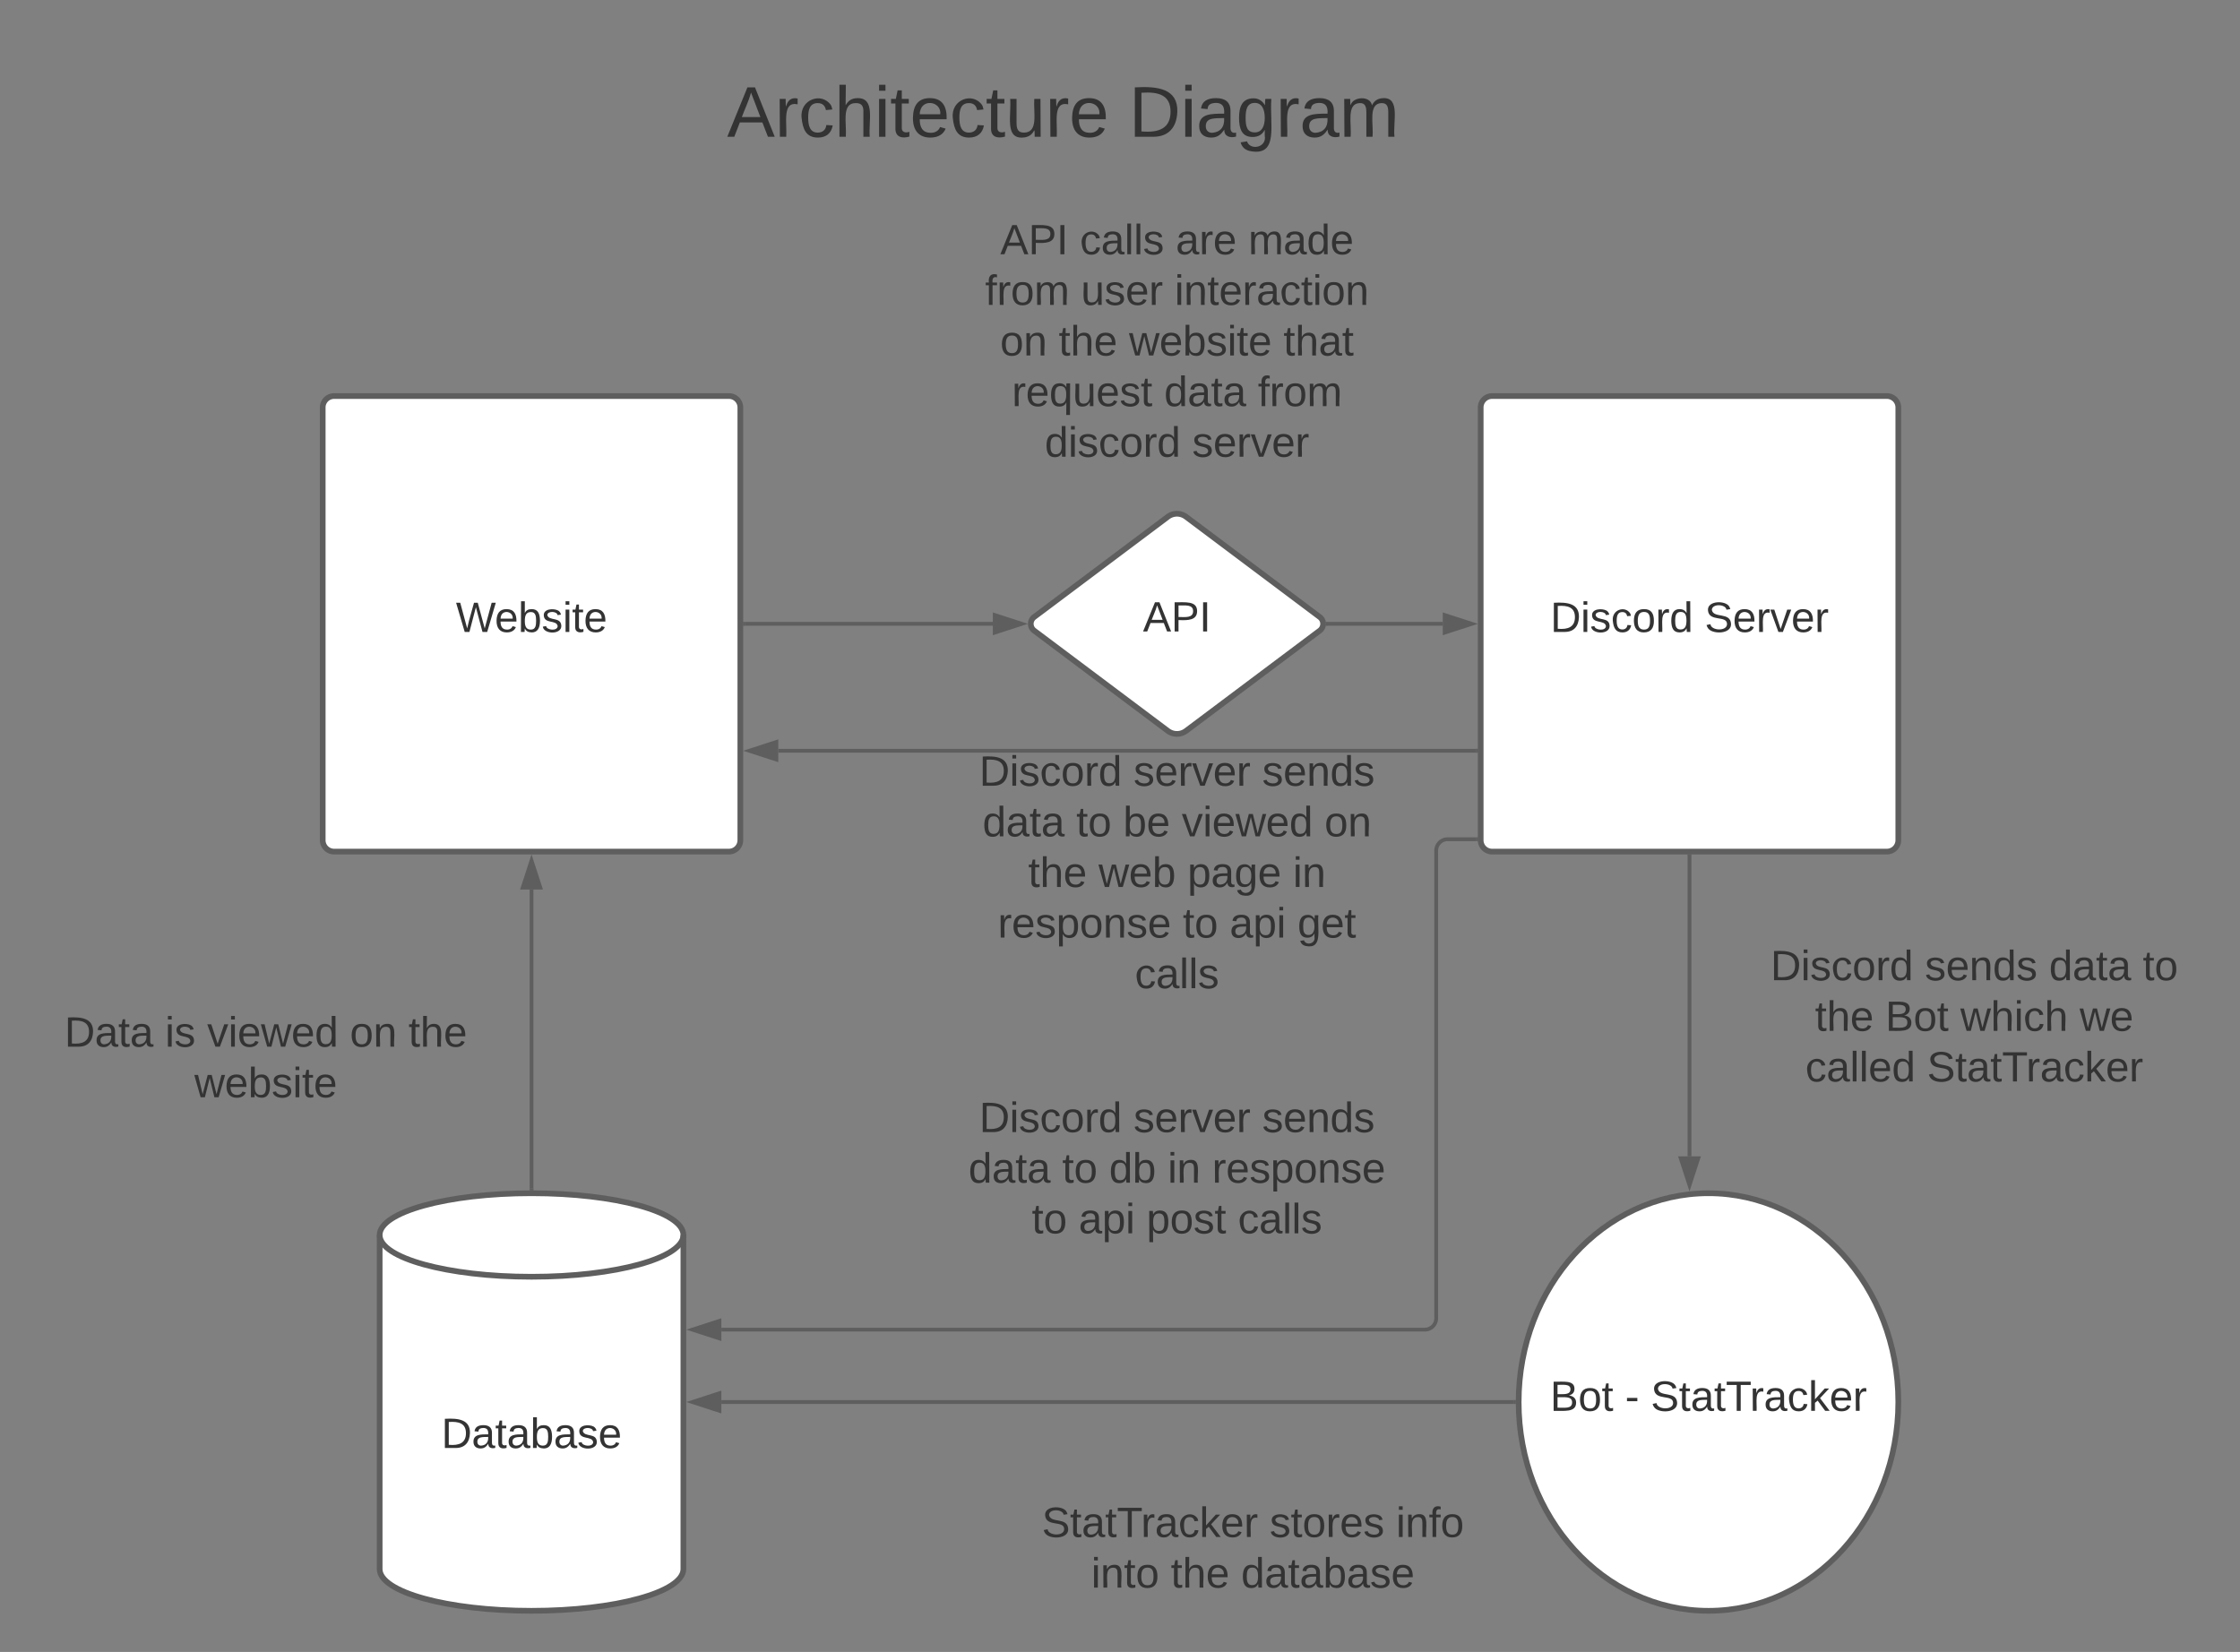 <svg xmlns="http://www.w3.org/2000/svg" xmlns:xlink="http://www.w3.org/1999/xlink" xmlns:lucid="lucid" width="1180" height="870.33"><rect width="100%" height="100%" fill="#808080" stroke="none"/><g transform="translate(20 -31.333)" lucid:page-tab-id="0_0"><path d="M760 246a6 6 0 0 1 6-6h208a6 6 0 0 1 6 6v228a6 6 0 0 1-6 6H766a6 6 0 0 1-6-6z" stroke="#5e5e5e" stroke-width="3" fill="#fff"/><use xlink:href="#a" transform="matrix(1,0,0,1,772,252) translate(24.698 112.278)"/><use xlink:href="#b" transform="matrix(1,0,0,1,772,252) translate(105.994 112.278)"/><path d="M980 770c0 60.75-44.77 110-100 110s-100-49.25-100-110 44.77-110 100-110 100 49.25 100 110z" stroke="#5e5e5e" stroke-width="3" fill="#fff"/><use xlink:href="#c" transform="matrix(1,0,0,1,785,665) translate(11.574 109.653)"/><use xlink:href="#d" transform="matrix(1,0,0,1,785,665) translate(51.08 109.653)"/><use xlink:href="#e" transform="matrix(1,0,0,1,785,665) translate(64.599 109.653)"/><path d="M340 858c0 12.15-35.82 22-80 22s-80-9.85-80-22V682c0-12.15 35.82-22 80-22s80 9.85 80 22z" stroke="#5e5e5e" stroke-width="3" fill="#fff"/><path d="M340 682c0 12.15-35.82 22-80 22s-80-9.85-80-22" stroke="#5e5e5e" stroke-width="3" fill="none"/><use xlink:href="#f" transform="matrix(1,0,0,1,185,709) translate(27.5 85.215)"/><path d="M150 246a6 6 0 0 1 6-6h208a6 6 0 0 1 6 6v228a6 6 0 0 1-6 6H156a6 6 0 0 1-6-6z" stroke="#5e5e5e" stroke-width="3" fill="#fff"/><use xlink:href="#g" transform="matrix(1,0,0,1,162,252) translate(58.154 112.278)"/><path d="M870 482.46v158.1" stroke="#5e5e5e" stroke-width="2" fill="none"/><path d="M871 482.5h-2v-1.04h2z" stroke="#5e5e5e" stroke-width=".05" fill="#5e5e5e"/><path d="M870 655.8l-4.64-14.25h9.28z" stroke="#5e5e5e" stroke-width="2" fill="#5e5e5e"/><path d="M777.5 770H360" stroke="#5e5e5e" stroke-width="2" fill="none"/><path d="M778.5 770v1h-1.03v-2h1.05z" stroke="#5e5e5e" stroke-width=".05" fill="#5e5e5e"/><path d="M344.74 770l14.26-4.64v9.28z" stroke="#5e5e5e" stroke-width="2" fill="#5e5e5e"/><path d="M260 657.5V499.97" stroke="#5e5e5e" stroke-width="2" fill="none"/><path d="M261 658.53l-.98-.03H259v-1.03h2z" stroke="#5e5e5e" stroke-width=".05" fill="#5e5e5e"/><path d="M260 484.7l4.64 14.27h-9.28z" stroke="#5e5e5e" stroke-width="2" fill="#5e5e5e"/><path d="M900 531a6 6 0 0 1 6-6h228a6 6 0 0 1 6 6v78a6 6 0 0 1-6 6H906a6 6 0 0 1-6-6z" stroke="#000" stroke-opacity="0" stroke-width="3" fill="#fff" fill-opacity="0"/><use xlink:href="#a" transform="matrix(1,0,0,1,905,530) translate(7.685 17.778)"/><use xlink:href="#h" transform="matrix(1,0,0,1,905,530) translate(88.981 17.778)"/><use xlink:href="#i" transform="matrix(1,0,0,1,905,530) translate(154.414 17.778)"/><use xlink:href="#j" transform="matrix(1,0,0,1,905,530) translate(203.796 17.778)"/><use xlink:href="#k" transform="matrix(1,0,0,1,905,530) translate(31.142 44.444)"/><use xlink:href="#l" transform="matrix(1,0,0,1,905,530) translate(68.179 44.444)"/><use xlink:href="#m" transform="matrix(1,0,0,1,905,530) translate(107.685 44.444)"/><use xlink:href="#n" transform="matrix(1,0,0,1,905,530) translate(170.525 44.444)"/><use xlink:href="#o" transform="matrix(1,0,0,1,905,530) translate(26.049 71.111)"/><use xlink:href="#e" transform="matrix(1,0,0,1,905,530) translate(90.123 71.111)"/><path d="M520 824.33a6 6 0 0 1 6-6h228a6 6 0 0 1 6 6v51.34a6 6 0 0 1-6 6H526a6 6 0 0 1-6-6z" stroke="#000" stroke-opacity="0" stroke-width="3" fill="#fff" fill-opacity="0"/><use xlink:href="#p" transform="matrix(1,0,0,1,525,823.333) translate(3.827 17.778)"/><use xlink:href="#q" transform="matrix(1,0,0,1,525,823.333) translate(123.827 17.778)"/><use xlink:href="#r" transform="matrix(1,0,0,1,525,823.333) translate(190.432 17.778)"/><use xlink:href="#s" transform="matrix(1,0,0,1,525,823.333) translate(29.846 44.444)"/><use xlink:href="#k" transform="matrix(1,0,0,1,525,823.333) translate(71.759 44.444)"/><use xlink:href="#t" transform="matrix(1,0,0,1,525,823.333) translate(108.796 44.444)"/><path d="M0 566a6 6 0 0 1 6-6h228a6 6 0 0 1 6 6v51.33a6 6 0 0 1-6 6H6a6 6 0 0 1-6-6z" stroke="#000" stroke-opacity="0" stroke-width="3" fill="#fff" fill-opacity="0"/><use xlink:href="#u" transform="matrix(1,0,0,1,5,565) translate(8.951 17.778)"/><use xlink:href="#v" transform="matrix(1,0,0,1,5,565) translate(61.975 17.778)"/><use xlink:href="#w" transform="matrix(1,0,0,1,5,565) translate(84.136 17.778)"/><use xlink:href="#x" transform="matrix(1,0,0,1,5,565) translate(159.321 17.778)"/><use xlink:href="#y" transform="matrix(1,0,0,1,5,565) translate(190.185 17.778)"/><use xlink:href="#z" transform="matrix(1,0,0,1,5,565) translate(77.407 44.444)"/><path d="M595.2 303.6a8 8 0 0 1 9.6 0l70.4 52.8a4.5 4.5 0 0 1 0 7.2l-70.4 52.8a8 8 0 0 1-9.6 0l-70.4-52.8a4.5 4.5 0 0 1 0-7.2z" stroke="#5e5e5e" stroke-width="3" fill="#fff"/><g><use xlink:href="#A" transform="matrix(1,0,0,1,525,305) translate(57.104 59.028)"/></g><path d="M372.46 360H503" stroke="#5e5e5e" stroke-width="2" fill="none"/><path d="M372.5 361h-1.04v-2h1.03z" stroke="#5e5e5e" stroke-width=".05" fill="#5e5e5e"/><path d="M518.26 360L504 364.64v-9.28z" stroke="#5e5e5e" stroke-width="2" fill="#5e5e5e"/><path d="M679.5 360h60.53" stroke="#5e5e5e" stroke-width="2" fill="none"/><path d="M679.53 361h-1.12l.1-1-.1-1h1.13z" stroke="#5e5e5e" stroke-width=".05" fill="#5e5e5e"/><path d="M755.3 360l-14.27 4.64v-9.28z" stroke="#5e5e5e" stroke-width="2" fill="#5e5e5e"/><path d="M757.57 473.5h-15a6 6 0 0 0-6 6v246.36a6 6 0 0 1-6 6H360" stroke="#5e5e5e" stroke-width="2" fill="none"/><path d="M758.57 474.5h-1.02v-2h1.02z" stroke="#5e5e5e" stroke-width=".05" fill="#5e5e5e"/><path d="M344.74 731.86l14.26-4.63v9.27z" stroke="#5e5e5e" stroke-width="2" fill="#5e5e5e"/><path d="M480 144.33a6 6 0 0 1 6-6h228a6 6 0 0 1 6 6v131.34a6 6 0 0 1-6 6H486a6 6 0 0 1-6-6z" stroke="#000" stroke-opacity="0" stroke-width="3" fill="#fff" fill-opacity="0"/><g><use xlink:href="#B" transform="matrix(1,0,0,1,485,143.333) translate(21.914 21.965)"/><use xlink:href="#C" transform="matrix(1,0,0,1,485,143.333) translate(63.889 21.965)"/><use xlink:href="#D" transform="matrix(1,0,0,1,485,143.333) translate(114.383 21.965)"/><use xlink:href="#E" transform="matrix(1,0,0,1,485,143.333) translate(152.593 21.965)"/><use xlink:href="#F" transform="matrix(1,0,0,1,485,143.333) translate(13.951 48.632)"/><use xlink:href="#G" transform="matrix(1,0,0,1,485,143.333) translate(64.444 48.632)"/><use xlink:href="#H" transform="matrix(1,0,0,1,485,143.333) translate(113.765 48.632)"/><use xlink:href="#x" transform="matrix(1,0,0,1,485,143.333) translate(21.852 75.299)"/><use xlink:href="#k" transform="matrix(1,0,0,1,485,143.333) translate(52.716 75.299)"/><use xlink:href="#I" transform="matrix(1,0,0,1,485,143.333) translate(89.753 75.299)"/><use xlink:href="#J" transform="matrix(1,0,0,1,485,143.333) translate(171.111 75.299)"/><use xlink:href="#K" transform="matrix(1,0,0,1,485,143.333) translate(28.056 101.965)"/><use xlink:href="#i" transform="matrix(1,0,0,1,485,143.333) translate(108.241 101.965)"/><use xlink:href="#L" transform="matrix(1,0,0,1,485,143.333) translate(157.623 101.965)"/><use xlink:href="#M" transform="matrix(1,0,0,1,485,143.333) translate(45.37 128.632)"/><use xlink:href="#N" transform="matrix(1,0,0,1,485,143.333) translate(123.025 128.632)"/></g><path d="M480 611a6 6 0 0 1 6-6h228a6 6 0 0 1 6 6v78a6 6 0 0 1-6 6H486a6 6 0 0 1-6-6z" stroke="#000" stroke-opacity="0" stroke-width="3" fill="#fff" fill-opacity="0"/><g><use xlink:href="#a" transform="matrix(1,0,0,1,485,610) translate(10.833 17.778)"/><use xlink:href="#O" transform="matrix(1,0,0,1,485,610) translate(92.13 17.778)"/><use xlink:href="#P" transform="matrix(1,0,0,1,485,610) translate(159.907 17.778)"/><use xlink:href="#i" transform="matrix(1,0,0,1,485,610) translate(5.185 44.444)"/><use xlink:href="#Q" transform="matrix(1,0,0,1,485,610) translate(54.568 44.444)"/><use xlink:href="#R" transform="matrix(1,0,0,1,485,610) translate(79.259 44.444)"/><use xlink:href="#S" transform="matrix(1,0,0,1,485,610) translate(110.123 44.444)"/><use xlink:href="#T" transform="matrix(1,0,0,1,485,610) translate(133.519 44.444)"/><use xlink:href="#Q" transform="matrix(1,0,0,1,485,610) translate(38.549 71.111)"/><use xlink:href="#U" transform="matrix(1,0,0,1,485,610) translate(63.241 71.111)"/><use xlink:href="#V" transform="matrix(1,0,0,1,485,610) translate(98.981 71.111)"/><use xlink:href="#W" transform="matrix(1,0,0,1,485,610) translate(147.13 71.111)"/></g><path d="M757.56 426.88H390" stroke="#5e5e5e" stroke-width="2" fill="none"/><path d="M758.56 427.88h-1.03v-2h1.03z" stroke="#5e5e5e" stroke-width=".05" fill="#5e5e5e"/><path d="M374.72 426.88l14.27-4.64v9.27z" stroke="#5e5e5e" stroke-width="2" fill="#5e5e5e"/><path d="M480 424.33a6 6 0 0 1 6-6h228a6 6 0 0 1 6 6v131.34a6 6 0 0 1-6 6H486a6 6 0 0 1-6-6z" stroke="#000" stroke-opacity="0" stroke-width="3" fill="#fff" fill-opacity="0"/><g><use xlink:href="#a" transform="matrix(1,0,0,1,485,423.333) translate(10.833 21.965)"/><use xlink:href="#O" transform="matrix(1,0,0,1,485,423.333) translate(92.13 21.965)"/><use xlink:href="#P" transform="matrix(1,0,0,1,485,423.333) translate(159.907 21.965)"/><use xlink:href="#i" transform="matrix(1,0,0,1,485,423.333) translate(12.593 48.632)"/><use xlink:href="#Q" transform="matrix(1,0,0,1,485,423.333) translate(61.975 48.632)"/><use xlink:href="#X" transform="matrix(1,0,0,1,485,423.333) translate(86.667 48.632)"/><use xlink:href="#w" transform="matrix(1,0,0,1,485,423.333) translate(117.531 48.632)"/><use xlink:href="#Y" transform="matrix(1,0,0,1,485,423.333) translate(192.716 48.632)"/><use xlink:href="#k" transform="matrix(1,0,0,1,485,423.333) translate(36.667 75.299)"/><use xlink:href="#Z" transform="matrix(1,0,0,1,485,423.333) translate(73.704 75.299)"/><use xlink:href="#aa" transform="matrix(1,0,0,1,485,423.333) translate(120.556 75.299)"/><use xlink:href="#ab" transform="matrix(1,0,0,1,485,423.333) translate(176.111 75.299)"/><use xlink:href="#ac" transform="matrix(1,0,0,1,485,423.333) translate(20.617 101.965)"/><use xlink:href="#Q" transform="matrix(1,0,0,1,485,423.333) translate(118.086 101.965)"/><use xlink:href="#U" transform="matrix(1,0,0,1,485,423.333) translate(142.778 101.965)"/><use xlink:href="#ad" transform="matrix(1,0,0,1,485,423.333) translate(178.519 101.965)"/><use xlink:href="#W" transform="matrix(1,0,0,1,485,423.333) translate(92.84 128.632)"/></g><path d="M340 57.33a6 6 0 0 1 6-6h388a6 6 0 0 1 6 6v75a6 6 0 0 1-6 6H346a6 6 0 0 1-6-6z" stroke="#000" stroke-opacity="0" stroke-width="3" fill="#fff" fill-opacity="0"/><g><use xlink:href="#ae" transform="matrix(1,0,0,1,345,56.333) translate(18.022 47.066)"/><use xlink:href="#af" transform="matrix(1,0,0,1,345,56.333) translate(229.682 47.066)"/></g><defs><path fill="#333" d="M30-248c118-7 216 8 213 122C240-48 200 0 122 0H30v-248zM63-27c89 8 146-16 146-99s-60-101-146-95v194" id="ag"/><path fill="#333" d="M24-231v-30h32v30H24zM24 0v-190h32V0H24" id="ah"/><path fill="#333" d="M135-143c-3-34-86-38-87 0 15 53 115 12 119 90S17 21 10-45l28-5c4 36 97 45 98 0-10-56-113-15-118-90-4-57 82-63 122-42 12 7 21 19 24 35" id="ai"/><path fill="#333" d="M96-169c-40 0-48 33-48 73s9 75 48 75c24 0 41-14 43-38l32 2c-6 37-31 61-74 61-59 0-76-41-82-99-10-93 101-131 147-64 4 7 5 14 7 22l-32 3c-4-21-16-35-41-35" id="aj"/><path fill="#333" d="M100-194c62-1 85 37 85 99 1 63-27 99-86 99S16-35 15-95c0-66 28-99 85-99zM99-20c44 1 53-31 53-75 0-43-8-75-51-75s-53 32-53 75 10 74 51 75" id="ak"/><path fill="#333" d="M114-163C36-179 61-72 57 0H25l-1-190h30c1 12-1 29 2 39 6-27 23-49 58-41v29" id="al"/><path fill="#333" d="M85-194c31 0 48 13 60 33l-1-100h32l1 261h-30c-2-10 0-23-3-31C134-8 116 4 85 4 32 4 16-35 15-94c0-66 23-100 70-100zm9 24c-40 0-46 34-46 75 0 40 6 74 45 74 42 0 51-32 51-76 0-42-9-74-50-73" id="am"/><g id="a"><use transform="matrix(0.062,0,0,0.062,0,0)" xlink:href="#ag"/><use transform="matrix(0.062,0,0,0.062,15.988,0)" xlink:href="#ah"/><use transform="matrix(0.062,0,0,0.062,20.864,0)" xlink:href="#ai"/><use transform="matrix(0.062,0,0,0.062,31.975,0)" xlink:href="#aj"/><use transform="matrix(0.062,0,0,0.062,43.086,0)" xlink:href="#ak"/><use transform="matrix(0.062,0,0,0.062,55.432,0)" xlink:href="#al"/><use transform="matrix(0.062,0,0,0.062,62.778,0)" xlink:href="#am"/></g><path fill="#333" d="M185-189c-5-48-123-54-124 2 14 75 158 14 163 119 3 78-121 87-175 55-17-10-28-26-33-46l33-7c5 56 141 63 141-1 0-78-155-14-162-118-5-82 145-84 179-34 5 7 8 16 11 25" id="an"/><path fill="#333" d="M100-194c63 0 86 42 84 106H49c0 40 14 67 53 68 26 1 43-12 49-29l28 8c-11 28-37 45-77 45C44 4 14-33 15-96c1-61 26-98 85-98zm52 81c6-60-76-77-97-28-3 7-6 17-6 28h103" id="ao"/><path fill="#333" d="M108 0H70L1-190h34L89-25l56-165h34" id="ap"/><g id="b"><use transform="matrix(0.062,0,0,0.062,0,0)" xlink:href="#an"/><use transform="matrix(0.062,0,0,0.062,14.815,0)" xlink:href="#ao"/><use transform="matrix(0.062,0,0,0.062,27.16,0)" xlink:href="#al"/><use transform="matrix(0.062,0,0,0.062,34.506,0)" xlink:href="#ap"/><use transform="matrix(0.062,0,0,0.062,45.617,0)" xlink:href="#ao"/><use transform="matrix(0.062,0,0,0.062,57.963,0)" xlink:href="#al"/></g><path fill="#333" d="M160-131c35 5 61 23 61 61C221 17 115-2 30 0v-248c76 3 177-17 177 60 0 33-19 50-47 57zm-97-11c50-1 110 9 110-42 0-47-63-36-110-37v79zm0 115c55-2 124 14 124-45 0-56-70-42-124-44v89" id="aq"/><path fill="#333" d="M59-47c-2 24 18 29 38 22v24C64 9 27 4 27-40v-127H5v-23h24l9-43h21v43h35v23H59v120" id="ar"/><g id="c"><use transform="matrix(0.062,0,0,0.062,0,0)" xlink:href="#aq"/><use transform="matrix(0.062,0,0,0.062,14.815,0)" xlink:href="#ak"/><use transform="matrix(0.062,0,0,0.062,27.16,0)" xlink:href="#ar"/></g><path fill="#333" d="M16-82v-28h88v28H16" id="as"/><use transform="matrix(0.062,0,0,0.062,0,0)" xlink:href="#as" id="d"/><path fill="#333" d="M141-36C126-15 110 5 73 4 37 3 15-17 15-53c-1-64 63-63 125-63 3-35-9-54-41-54-24 1-41 7-42 31l-33-3c5-37 33-52 76-52 45 0 72 20 72 64v82c-1 20 7 32 28 27v20c-31 9-61-2-59-35zM48-53c0 20 12 33 32 33 41-3 63-29 60-74-43 2-92-5-92 41" id="at"/><path fill="#333" d="M127-220V0H93v-220H8v-28h204v28h-85" id="au"/><path fill="#333" d="M143 0L79-87 56-68V0H24v-261h32v163l83-92h37l-77 82L181 0h-38" id="av"/><g id="e"><use transform="matrix(0.062,0,0,0.062,0,0)" xlink:href="#an"/><use transform="matrix(0.062,0,0,0.062,14.815,0)" xlink:href="#ar"/><use transform="matrix(0.062,0,0,0.062,20.988,0)" xlink:href="#at"/><use transform="matrix(0.062,0,0,0.062,33.333,0)" xlink:href="#ar"/><use transform="matrix(0.062,0,0,0.062,39.506,0)" xlink:href="#au"/><use transform="matrix(0.062,0,0,0.062,52.222,0)" xlink:href="#al"/><use transform="matrix(0.062,0,0,0.062,59.568,0)" xlink:href="#at"/><use transform="matrix(0.062,0,0,0.062,71.914,0)" xlink:href="#aj"/><use transform="matrix(0.062,0,0,0.062,83.025,0)" xlink:href="#av"/><use transform="matrix(0.062,0,0,0.062,94.136,0)" xlink:href="#ao"/><use transform="matrix(0.062,0,0,0.062,106.481,0)" xlink:href="#al"/></g><path fill="#333" d="M115-194c53 0 69 39 70 98 0 66-23 100-70 100C84 3 66-7 56-30L54 0H23l1-261h32v101c10-23 28-34 59-34zm-8 174c40 0 45-34 45-75 0-40-5-75-45-74-42 0-51 32-51 76 0 43 10 73 51 73" id="aw"/><g id="f"><use transform="matrix(0.062,0,0,0.062,0,0)" xlink:href="#ag"/><use transform="matrix(0.062,0,0,0.062,15.988,0)" xlink:href="#at"/><use transform="matrix(0.062,0,0,0.062,28.333,0)" xlink:href="#ar"/><use transform="matrix(0.062,0,0,0.062,34.506,0)" xlink:href="#at"/><use transform="matrix(0.062,0,0,0.062,46.852,0)" xlink:href="#aw"/><use transform="matrix(0.062,0,0,0.062,59.198,0)" xlink:href="#at"/><use transform="matrix(0.062,0,0,0.062,71.543,0)" xlink:href="#ai"/><use transform="matrix(0.062,0,0,0.062,82.654,0)" xlink:href="#ao"/></g><path fill="#333" d="M266 0h-40l-56-210L115 0H75L2-248h35L96-30l15-64 43-154h32l59 218 59-218h35" id="ax"/><g id="g"><use transform="matrix(0.062,0,0,0.062,0,0)" xlink:href="#ax"/><use transform="matrix(0.062,0,0,0.062,20.494,0)" xlink:href="#ao"/><use transform="matrix(0.062,0,0,0.062,32.84,0)" xlink:href="#aw"/><use transform="matrix(0.062,0,0,0.062,45.185,0)" xlink:href="#ai"/><use transform="matrix(0.062,0,0,0.062,56.296,0)" xlink:href="#ah"/><use transform="matrix(0.062,0,0,0.062,61.173,0)" xlink:href="#ar"/><use transform="matrix(0.062,0,0,0.062,67.346,0)" xlink:href="#ao"/></g><path fill="#333" d="M117-194c89-4 53 116 60 194h-32v-121c0-31-8-49-39-48C34-167 62-67 57 0H25l-1-190h30c1 10-1 24 2 32 11-22 29-35 61-36" id="ay"/><g id="h"><use transform="matrix(0.062,0,0,0.062,0,0)" xlink:href="#ai"/><use transform="matrix(0.062,0,0,0.062,11.111,0)" xlink:href="#ao"/><use transform="matrix(0.062,0,0,0.062,23.457,0)" xlink:href="#ay"/><use transform="matrix(0.062,0,0,0.062,35.802,0)" xlink:href="#am"/><use transform="matrix(0.062,0,0,0.062,48.148,0)" xlink:href="#ai"/></g><g id="i"><use transform="matrix(0.062,0,0,0.062,0,0)" xlink:href="#am"/><use transform="matrix(0.062,0,0,0.062,12.346,0)" xlink:href="#at"/><use transform="matrix(0.062,0,0,0.062,24.691,0)" xlink:href="#ar"/><use transform="matrix(0.062,0,0,0.062,30.864,0)" xlink:href="#at"/></g><g id="j"><use transform="matrix(0.062,0,0,0.062,0,0)" xlink:href="#ar"/><use transform="matrix(0.062,0,0,0.062,6.173,0)" xlink:href="#ak"/></g><path fill="#333" d="M106-169C34-169 62-67 57 0H25v-261h32l-1 103c12-21 28-36 61-36 89 0 53 116 60 194h-32v-121c2-32-8-49-39-48" id="az"/><g id="k"><use transform="matrix(0.062,0,0,0.062,0,0)" xlink:href="#ar"/><use transform="matrix(0.062,0,0,0.062,6.173,0)" xlink:href="#az"/><use transform="matrix(0.062,0,0,0.062,18.519,0)" xlink:href="#ao"/></g><g id="l"><use transform="matrix(0.062,0,0,0.062,0,0)" xlink:href="#aq"/><use transform="matrix(0.062,0,0,0.062,14.815,0)" xlink:href="#ak"/><use transform="matrix(0.062,0,0,0.062,27.16,0)" xlink:href="#ar"/></g><path fill="#333" d="M206 0h-36l-40-164L89 0H53L-1-190h32L70-26l43-164h34l41 164 42-164h31" id="aA"/><g id="m"><use transform="matrix(0.062,0,0,0.062,0,0)" xlink:href="#aA"/><use transform="matrix(0.062,0,0,0.062,15.988,0)" xlink:href="#az"/><use transform="matrix(0.062,0,0,0.062,28.333,0)" xlink:href="#ah"/><use transform="matrix(0.062,0,0,0.062,33.21,0)" xlink:href="#aj"/><use transform="matrix(0.062,0,0,0.062,44.321,0)" xlink:href="#az"/></g><g id="n"><use transform="matrix(0.062,0,0,0.062,0,0)" xlink:href="#aA"/><use transform="matrix(0.062,0,0,0.062,15.988,0)" xlink:href="#ao"/></g><path fill="#333" d="M24 0v-261h32V0H24" id="aB"/><g id="o"><use transform="matrix(0.062,0,0,0.062,0,0)" xlink:href="#aj"/><use transform="matrix(0.062,0,0,0.062,11.111,0)" xlink:href="#at"/><use transform="matrix(0.062,0,0,0.062,23.457,0)" xlink:href="#aB"/><use transform="matrix(0.062,0,0,0.062,28.333,0)" xlink:href="#aB"/><use transform="matrix(0.062,0,0,0.062,33.21,0)" xlink:href="#ao"/><use transform="matrix(0.062,0,0,0.062,45.556,0)" xlink:href="#am"/></g><g id="p"><use transform="matrix(0.062,0,0,0.062,0,0)" xlink:href="#an"/><use transform="matrix(0.062,0,0,0.062,14.815,0)" xlink:href="#ar"/><use transform="matrix(0.062,0,0,0.062,20.988,0)" xlink:href="#at"/><use transform="matrix(0.062,0,0,0.062,33.333,0)" xlink:href="#ar"/><use transform="matrix(0.062,0,0,0.062,39.506,0)" xlink:href="#au"/><use transform="matrix(0.062,0,0,0.062,52.222,0)" xlink:href="#al"/><use transform="matrix(0.062,0,0,0.062,59.568,0)" xlink:href="#at"/><use transform="matrix(0.062,0,0,0.062,71.914,0)" xlink:href="#aj"/><use transform="matrix(0.062,0,0,0.062,83.025,0)" xlink:href="#av"/><use transform="matrix(0.062,0,0,0.062,94.136,0)" xlink:href="#ao"/><use transform="matrix(0.062,0,0,0.062,106.481,0)" xlink:href="#al"/></g><g id="q"><use transform="matrix(0.062,0,0,0.062,0,0)" xlink:href="#ai"/><use transform="matrix(0.062,0,0,0.062,11.111,0)" xlink:href="#ar"/><use transform="matrix(0.062,0,0,0.062,17.284,0)" xlink:href="#ak"/><use transform="matrix(0.062,0,0,0.062,29.63,0)" xlink:href="#al"/><use transform="matrix(0.062,0,0,0.062,36.975,0)" xlink:href="#ao"/><use transform="matrix(0.062,0,0,0.062,49.321,0)" xlink:href="#ai"/></g><path fill="#333" d="M101-234c-31-9-42 10-38 44h38v23H63V0H32v-167H5v-23h27c-7-52 17-82 69-68v24" id="aC"/><g id="r"><use transform="matrix(0.062,0,0,0.062,0,0)" xlink:href="#ah"/><use transform="matrix(0.062,0,0,0.062,4.877,0)" xlink:href="#ay"/><use transform="matrix(0.062,0,0,0.062,17.222,0)" xlink:href="#aC"/><use transform="matrix(0.062,0,0,0.062,23.395,0)" xlink:href="#ak"/></g><g id="s"><use transform="matrix(0.062,0,0,0.062,0,0)" xlink:href="#ah"/><use transform="matrix(0.062,0,0,0.062,4.877,0)" xlink:href="#ay"/><use transform="matrix(0.062,0,0,0.062,17.222,0)" xlink:href="#ar"/><use transform="matrix(0.062,0,0,0.062,23.395,0)" xlink:href="#ak"/></g><g id="t"><use transform="matrix(0.062,0,0,0.062,0,0)" xlink:href="#am"/><use transform="matrix(0.062,0,0,0.062,12.346,0)" xlink:href="#at"/><use transform="matrix(0.062,0,0,0.062,24.691,0)" xlink:href="#ar"/><use transform="matrix(0.062,0,0,0.062,30.864,0)" xlink:href="#at"/><use transform="matrix(0.062,0,0,0.062,43.21,0)" xlink:href="#aw"/><use transform="matrix(0.062,0,0,0.062,55.556,0)" xlink:href="#at"/><use transform="matrix(0.062,0,0,0.062,67.901,0)" xlink:href="#ai"/><use transform="matrix(0.062,0,0,0.062,79.012,0)" xlink:href="#ao"/></g><g id="u"><use transform="matrix(0.062,0,0,0.062,0,0)" xlink:href="#ag"/><use transform="matrix(0.062,0,0,0.062,15.988,0)" xlink:href="#at"/><use transform="matrix(0.062,0,0,0.062,28.333,0)" xlink:href="#ar"/><use transform="matrix(0.062,0,0,0.062,34.506,0)" xlink:href="#at"/></g><g id="v"><use transform="matrix(0.062,0,0,0.062,0,0)" xlink:href="#ah"/><use transform="matrix(0.062,0,0,0.062,4.877,0)" xlink:href="#ai"/></g><g id="w"><use transform="matrix(0.062,0,0,0.062,0,0)" xlink:href="#ap"/><use transform="matrix(0.062,0,0,0.062,11.111,0)" xlink:href="#ah"/><use transform="matrix(0.062,0,0,0.062,15.988,0)" xlink:href="#ao"/><use transform="matrix(0.062,0,0,0.062,28.333,0)" xlink:href="#aA"/><use transform="matrix(0.062,0,0,0.062,44.321,0)" xlink:href="#ao"/><use transform="matrix(0.062,0,0,0.062,56.667,0)" xlink:href="#am"/></g><g id="x"><use transform="matrix(0.062,0,0,0.062,0,0)" xlink:href="#ak"/><use transform="matrix(0.062,0,0,0.062,12.346,0)" xlink:href="#ay"/></g><g id="y"><use transform="matrix(0.062,0,0,0.062,0,0)" xlink:href="#ar"/><use transform="matrix(0.062,0,0,0.062,6.173,0)" xlink:href="#az"/><use transform="matrix(0.062,0,0,0.062,18.519,0)" xlink:href="#ao"/></g><g id="z"><use transform="matrix(0.062,0,0,0.062,0,0)" xlink:href="#aA"/><use transform="matrix(0.062,0,0,0.062,15.988,0)" xlink:href="#ao"/><use transform="matrix(0.062,0,0,0.062,28.333,0)" xlink:href="#aw"/><use transform="matrix(0.062,0,0,0.062,40.679,0)" xlink:href="#ai"/><use transform="matrix(0.062,0,0,0.062,51.79,0)" xlink:href="#ah"/><use transform="matrix(0.062,0,0,0.062,56.667,0)" xlink:href="#ar"/><use transform="matrix(0.062,0,0,0.062,62.84,0)" xlink:href="#ao"/></g><path fill="#333" d="M205 0l-28-72H64L36 0H1l101-248h38L239 0h-34zm-38-99l-47-123c-12 45-31 82-46 123h93" id="aD"/><path fill="#333" d="M30-248c87 1 191-15 191 75 0 78-77 80-158 76V0H30v-248zm33 125c57 0 124 11 124-50 0-59-68-47-124-48v98" id="aE"/><path fill="#333" d="M33 0v-248h34V0H33" id="aF"/><g id="A"><use transform="matrix(0.062,0,0,0.062,0,0)" xlink:href="#aD"/><use transform="matrix(0.062,0,0,0.062,14.815,0)" xlink:href="#aE"/><use transform="matrix(0.062,0,0,0.062,29.63,0)" xlink:href="#aF"/></g><g id="B"><use transform="matrix(0.062,0,0,0.062,0,0)" xlink:href="#aD"/><use transform="matrix(0.062,0,0,0.062,14.815,0)" xlink:href="#aE"/><use transform="matrix(0.062,0,0,0.062,29.63,0)" xlink:href="#aF"/></g><g id="C"><use transform="matrix(0.062,0,0,0.062,0,0)" xlink:href="#aj"/><use transform="matrix(0.062,0,0,0.062,11.111,0)" xlink:href="#at"/><use transform="matrix(0.062,0,0,0.062,23.457,0)" xlink:href="#aB"/><use transform="matrix(0.062,0,0,0.062,28.333,0)" xlink:href="#aB"/><use transform="matrix(0.062,0,0,0.062,33.21,0)" xlink:href="#ai"/></g><g id="D"><use transform="matrix(0.062,0,0,0.062,0,0)" xlink:href="#at"/><use transform="matrix(0.062,0,0,0.062,12.346,0)" xlink:href="#al"/><use transform="matrix(0.062,0,0,0.062,19.691,0)" xlink:href="#ao"/></g><path fill="#333" d="M210-169c-67 3-38 105-44 169h-31v-121c0-29-5-50-35-48C34-165 62-65 56 0H25l-1-190h30c1 10-1 24 2 32 10-44 99-50 107 0 11-21 27-35 58-36 85-2 47 119 55 194h-31v-121c0-29-5-49-35-48" id="aG"/><g id="E"><use transform="matrix(0.062,0,0,0.062,0,0)" xlink:href="#aG"/><use transform="matrix(0.062,0,0,0.062,18.457,0)" xlink:href="#at"/><use transform="matrix(0.062,0,0,0.062,30.802,0)" xlink:href="#am"/><use transform="matrix(0.062,0,0,0.062,43.148,0)" xlink:href="#ao"/></g><g id="F"><use transform="matrix(0.062,0,0,0.062,0,0)" xlink:href="#aC"/><use transform="matrix(0.062,0,0,0.062,6.173,0)" xlink:href="#al"/><use transform="matrix(0.062,0,0,0.062,13.519,0)" xlink:href="#ak"/><use transform="matrix(0.062,0,0,0.062,25.864,0)" xlink:href="#aG"/></g><path fill="#333" d="M84 4C-5 8 30-112 23-190h32v120c0 31 7 50 39 49 72-2 45-101 50-169h31l1 190h-30c-1-10 1-25-2-33-11 22-28 36-60 37" id="aH"/><g id="G"><use transform="matrix(0.062,0,0,0.062,0,0)" xlink:href="#aH"/><use transform="matrix(0.062,0,0,0.062,12.346,0)" xlink:href="#ai"/><use transform="matrix(0.062,0,0,0.062,23.457,0)" xlink:href="#ao"/><use transform="matrix(0.062,0,0,0.062,35.802,0)" xlink:href="#al"/></g><g id="H"><use transform="matrix(0.062,0,0,0.062,0,0)" xlink:href="#ah"/><use transform="matrix(0.062,0,0,0.062,4.877,0)" xlink:href="#ay"/><use transform="matrix(0.062,0,0,0.062,17.222,0)" xlink:href="#ar"/><use transform="matrix(0.062,0,0,0.062,23.395,0)" xlink:href="#ao"/><use transform="matrix(0.062,0,0,0.062,35.741,0)" xlink:href="#al"/><use transform="matrix(0.062,0,0,0.062,43.086,0)" xlink:href="#at"/><use transform="matrix(0.062,0,0,0.062,55.432,0)" xlink:href="#aj"/><use transform="matrix(0.062,0,0,0.062,66.543,0)" xlink:href="#ar"/><use transform="matrix(0.062,0,0,0.062,72.716,0)" xlink:href="#ah"/><use transform="matrix(0.062,0,0,0.062,77.593,0)" xlink:href="#ak"/><use transform="matrix(0.062,0,0,0.062,89.938,0)" xlink:href="#ay"/></g><g id="I"><use transform="matrix(0.062,0,0,0.062,0,0)" xlink:href="#aA"/><use transform="matrix(0.062,0,0,0.062,15.988,0)" xlink:href="#ao"/><use transform="matrix(0.062,0,0,0.062,28.333,0)" xlink:href="#aw"/><use transform="matrix(0.062,0,0,0.062,40.679,0)" xlink:href="#ai"/><use transform="matrix(0.062,0,0,0.062,51.79,0)" xlink:href="#ah"/><use transform="matrix(0.062,0,0,0.062,56.667,0)" xlink:href="#ar"/><use transform="matrix(0.062,0,0,0.062,62.84,0)" xlink:href="#ao"/></g><g id="J"><use transform="matrix(0.062,0,0,0.062,0,0)" xlink:href="#ar"/><use transform="matrix(0.062,0,0,0.062,6.173,0)" xlink:href="#az"/><use transform="matrix(0.062,0,0,0.062,18.519,0)" xlink:href="#at"/><use transform="matrix(0.062,0,0,0.062,30.864,0)" xlink:href="#ar"/></g><path fill="#333" d="M145-31C134-9 116 4 85 4 32 4 16-35 15-94c0-59 17-99 70-100 32-1 48 14 60 33 0-11-1-24 2-32h30l-1 268h-32zM93-21c41 0 51-33 51-76s-8-73-50-73c-40 0-46 35-46 75s5 74 45 74" id="aI"/><g id="K"><use transform="matrix(0.062,0,0,0.062,0,0)" xlink:href="#al"/><use transform="matrix(0.062,0,0,0.062,7.346,0)" xlink:href="#ao"/><use transform="matrix(0.062,0,0,0.062,19.691,0)" xlink:href="#aI"/><use transform="matrix(0.062,0,0,0.062,32.037,0)" xlink:href="#aH"/><use transform="matrix(0.062,0,0,0.062,44.383,0)" xlink:href="#ao"/><use transform="matrix(0.062,0,0,0.062,56.728,0)" xlink:href="#ai"/><use transform="matrix(0.062,0,0,0.062,67.84,0)" xlink:href="#ar"/></g><g id="L"><use transform="matrix(0.062,0,0,0.062,0,0)" xlink:href="#aC"/><use transform="matrix(0.062,0,0,0.062,6.173,0)" xlink:href="#al"/><use transform="matrix(0.062,0,0,0.062,13.519,0)" xlink:href="#ak"/><use transform="matrix(0.062,0,0,0.062,25.864,0)" xlink:href="#aG"/></g><g id="M"><use transform="matrix(0.062,0,0,0.062,0,0)" xlink:href="#am"/><use transform="matrix(0.062,0,0,0.062,12.346,0)" xlink:href="#ah"/><use transform="matrix(0.062,0,0,0.062,17.222,0)" xlink:href="#ai"/><use transform="matrix(0.062,0,0,0.062,28.333,0)" xlink:href="#aj"/><use transform="matrix(0.062,0,0,0.062,39.444,0)" xlink:href="#ak"/><use transform="matrix(0.062,0,0,0.062,51.79,0)" xlink:href="#al"/><use transform="matrix(0.062,0,0,0.062,59.136,0)" xlink:href="#am"/></g><g id="N"><use transform="matrix(0.062,0,0,0.062,0,0)" xlink:href="#ai"/><use transform="matrix(0.062,0,0,0.062,11.111,0)" xlink:href="#ao"/><use transform="matrix(0.062,0,0,0.062,23.457,0)" xlink:href="#al"/><use transform="matrix(0.062,0,0,0.062,30.802,0)" xlink:href="#ap"/><use transform="matrix(0.062,0,0,0.062,41.914,0)" xlink:href="#ao"/><use transform="matrix(0.062,0,0,0.062,54.259,0)" xlink:href="#al"/></g><g id="O"><use transform="matrix(0.062,0,0,0.062,0,0)" xlink:href="#ai"/><use transform="matrix(0.062,0,0,0.062,11.111,0)" xlink:href="#ao"/><use transform="matrix(0.062,0,0,0.062,23.457,0)" xlink:href="#al"/><use transform="matrix(0.062,0,0,0.062,30.802,0)" xlink:href="#ap"/><use transform="matrix(0.062,0,0,0.062,41.914,0)" xlink:href="#ao"/><use transform="matrix(0.062,0,0,0.062,54.259,0)" xlink:href="#al"/></g><g id="P"><use transform="matrix(0.062,0,0,0.062,0,0)" xlink:href="#ai"/><use transform="matrix(0.062,0,0,0.062,11.111,0)" xlink:href="#ao"/><use transform="matrix(0.062,0,0,0.062,23.457,0)" xlink:href="#ay"/><use transform="matrix(0.062,0,0,0.062,35.802,0)" xlink:href="#am"/><use transform="matrix(0.062,0,0,0.062,48.148,0)" xlink:href="#ai"/></g><g id="Q"><use transform="matrix(0.062,0,0,0.062,0,0)" xlink:href="#ar"/><use transform="matrix(0.062,0,0,0.062,6.173,0)" xlink:href="#ak"/></g><g id="R"><use transform="matrix(0.062,0,0,0.062,0,0)" xlink:href="#am"/><use transform="matrix(0.062,0,0,0.062,12.346,0)" xlink:href="#aw"/></g><g id="S"><use transform="matrix(0.062,0,0,0.062,0,0)" xlink:href="#ah"/><use transform="matrix(0.062,0,0,0.062,4.877,0)" xlink:href="#ay"/></g><path fill="#333" d="M115-194c55 1 70 41 70 98S169 2 115 4C84 4 66-9 55-30l1 105H24l-1-265h31l2 30c10-21 28-34 59-34zm-8 174c40 0 45-34 45-75s-6-73-45-74c-42 0-51 32-51 76 0 43 10 73 51 73" id="aJ"/><g id="T"><use transform="matrix(0.062,0,0,0.062,0,0)" xlink:href="#al"/><use transform="matrix(0.062,0,0,0.062,7.346,0)" xlink:href="#ao"/><use transform="matrix(0.062,0,0,0.062,19.691,0)" xlink:href="#ai"/><use transform="matrix(0.062,0,0,0.062,30.802,0)" xlink:href="#aJ"/><use transform="matrix(0.062,0,0,0.062,43.148,0)" xlink:href="#ak"/><use transform="matrix(0.062,0,0,0.062,55.494,0)" xlink:href="#ay"/><use transform="matrix(0.062,0,0,0.062,67.84,0)" xlink:href="#ai"/><use transform="matrix(0.062,0,0,0.062,78.951,0)" xlink:href="#ao"/></g><g id="U"><use transform="matrix(0.062,0,0,0.062,0,0)" xlink:href="#at"/><use transform="matrix(0.062,0,0,0.062,12.346,0)" xlink:href="#aJ"/><use transform="matrix(0.062,0,0,0.062,24.691,0)" xlink:href="#ah"/></g><g id="V"><use transform="matrix(0.062,0,0,0.062,0,0)" xlink:href="#aJ"/><use transform="matrix(0.062,0,0,0.062,12.346,0)" xlink:href="#ak"/><use transform="matrix(0.062,0,0,0.062,24.691,0)" xlink:href="#ai"/><use transform="matrix(0.062,0,0,0.062,35.802,0)" xlink:href="#ar"/></g><g id="W"><use transform="matrix(0.062,0,0,0.062,0,0)" xlink:href="#aj"/><use transform="matrix(0.062,0,0,0.062,11.111,0)" xlink:href="#at"/><use transform="matrix(0.062,0,0,0.062,23.457,0)" xlink:href="#aB"/><use transform="matrix(0.062,0,0,0.062,28.333,0)" xlink:href="#aB"/><use transform="matrix(0.062,0,0,0.062,33.21,0)" xlink:href="#ai"/></g><g id="X"><use transform="matrix(0.062,0,0,0.062,0,0)" xlink:href="#aw"/><use transform="matrix(0.062,0,0,0.062,12.346,0)" xlink:href="#ao"/></g><g id="Y"><use transform="matrix(0.062,0,0,0.062,0,0)" xlink:href="#ak"/><use transform="matrix(0.062,0,0,0.062,12.346,0)" xlink:href="#ay"/></g><g id="Z"><use transform="matrix(0.062,0,0,0.062,0,0)" xlink:href="#aA"/><use transform="matrix(0.062,0,0,0.062,15.988,0)" xlink:href="#ao"/><use transform="matrix(0.062,0,0,0.062,28.333,0)" xlink:href="#aw"/></g><path fill="#333" d="M177-190C167-65 218 103 67 71c-23-6-38-20-44-43l32-5c15 47 100 32 89-28v-30C133-14 115 1 83 1 29 1 15-40 15-95c0-56 16-97 71-98 29-1 48 16 59 35 1-10 0-23 2-32h30zM94-22c36 0 50-32 50-73 0-42-14-75-50-75-39 0-46 34-46 75s6 73 46 73" id="aK"/><g id="aa"><use transform="matrix(0.062,0,0,0.062,0,0)" xlink:href="#aJ"/><use transform="matrix(0.062,0,0,0.062,12.346,0)" xlink:href="#at"/><use transform="matrix(0.062,0,0,0.062,24.691,0)" xlink:href="#aK"/><use transform="matrix(0.062,0,0,0.062,37.037,0)" xlink:href="#ao"/></g><g id="ab"><use transform="matrix(0.062,0,0,0.062,0,0)" xlink:href="#ah"/><use transform="matrix(0.062,0,0,0.062,4.877,0)" xlink:href="#ay"/></g><g id="ac"><use transform="matrix(0.062,0,0,0.062,0,0)" xlink:href="#al"/><use transform="matrix(0.062,0,0,0.062,7.346,0)" xlink:href="#ao"/><use transform="matrix(0.062,0,0,0.062,19.691,0)" xlink:href="#ai"/><use transform="matrix(0.062,0,0,0.062,30.802,0)" xlink:href="#aJ"/><use transform="matrix(0.062,0,0,0.062,43.148,0)" xlink:href="#ak"/><use transform="matrix(0.062,0,0,0.062,55.494,0)" xlink:href="#ay"/><use transform="matrix(0.062,0,0,0.062,67.84,0)" xlink:href="#ai"/><use transform="matrix(0.062,0,0,0.062,78.951,0)" xlink:href="#ao"/></g><g id="ad"><use transform="matrix(0.062,0,0,0.062,0,0)" xlink:href="#aK"/><use transform="matrix(0.062,0,0,0.062,12.346,0)" xlink:href="#ao"/><use transform="matrix(0.062,0,0,0.062,24.691,0)" xlink:href="#ar"/></g><g id="ae"><use transform="matrix(0.105,0,0,0.105,0,0)" xlink:href="#aD"/><use transform="matrix(0.105,0,0,0.105,25.185,0)" xlink:href="#al"/><use transform="matrix(0.105,0,0,0.105,37.673,0)" xlink:href="#aj"/><use transform="matrix(0.105,0,0,0.105,56.562,0)" xlink:href="#az"/><use transform="matrix(0.105,0,0,0.105,77.549,0)" xlink:href="#ah"/><use transform="matrix(0.105,0,0,0.105,85.84,0)" xlink:href="#ar"/><use transform="matrix(0.105,0,0,0.105,96.333,0)" xlink:href="#ao"/><use transform="matrix(0.105,0,0,0.105,117.321,0)" xlink:href="#aj"/><use transform="matrix(0.105,0,0,0.105,136.21,0)" xlink:href="#ar"/><use transform="matrix(0.105,0,0,0.105,146.704,0)" xlink:href="#aH"/><use transform="matrix(0.105,0,0,0.105,167.691,0)" xlink:href="#al"/><use transform="matrix(0.105,0,0,0.105,180.179,0)" xlink:href="#ao"/></g><g id="af"><use transform="matrix(0.105,0,0,0.105,0,0)" xlink:href="#ag"/><use transform="matrix(0.105,0,0,0.105,27.179,0)" xlink:href="#ah"/><use transform="matrix(0.105,0,0,0.105,35.469,0)" xlink:href="#at"/><use transform="matrix(0.105,0,0,0.105,56.457,0)" xlink:href="#aK"/><use transform="matrix(0.105,0,0,0.105,77.444,0)" xlink:href="#al"/><use transform="matrix(0.105,0,0,0.105,89.932,0)" xlink:href="#at"/><use transform="matrix(0.105,0,0,0.105,110.92,0)" xlink:href="#aG"/></g></defs></g></svg>